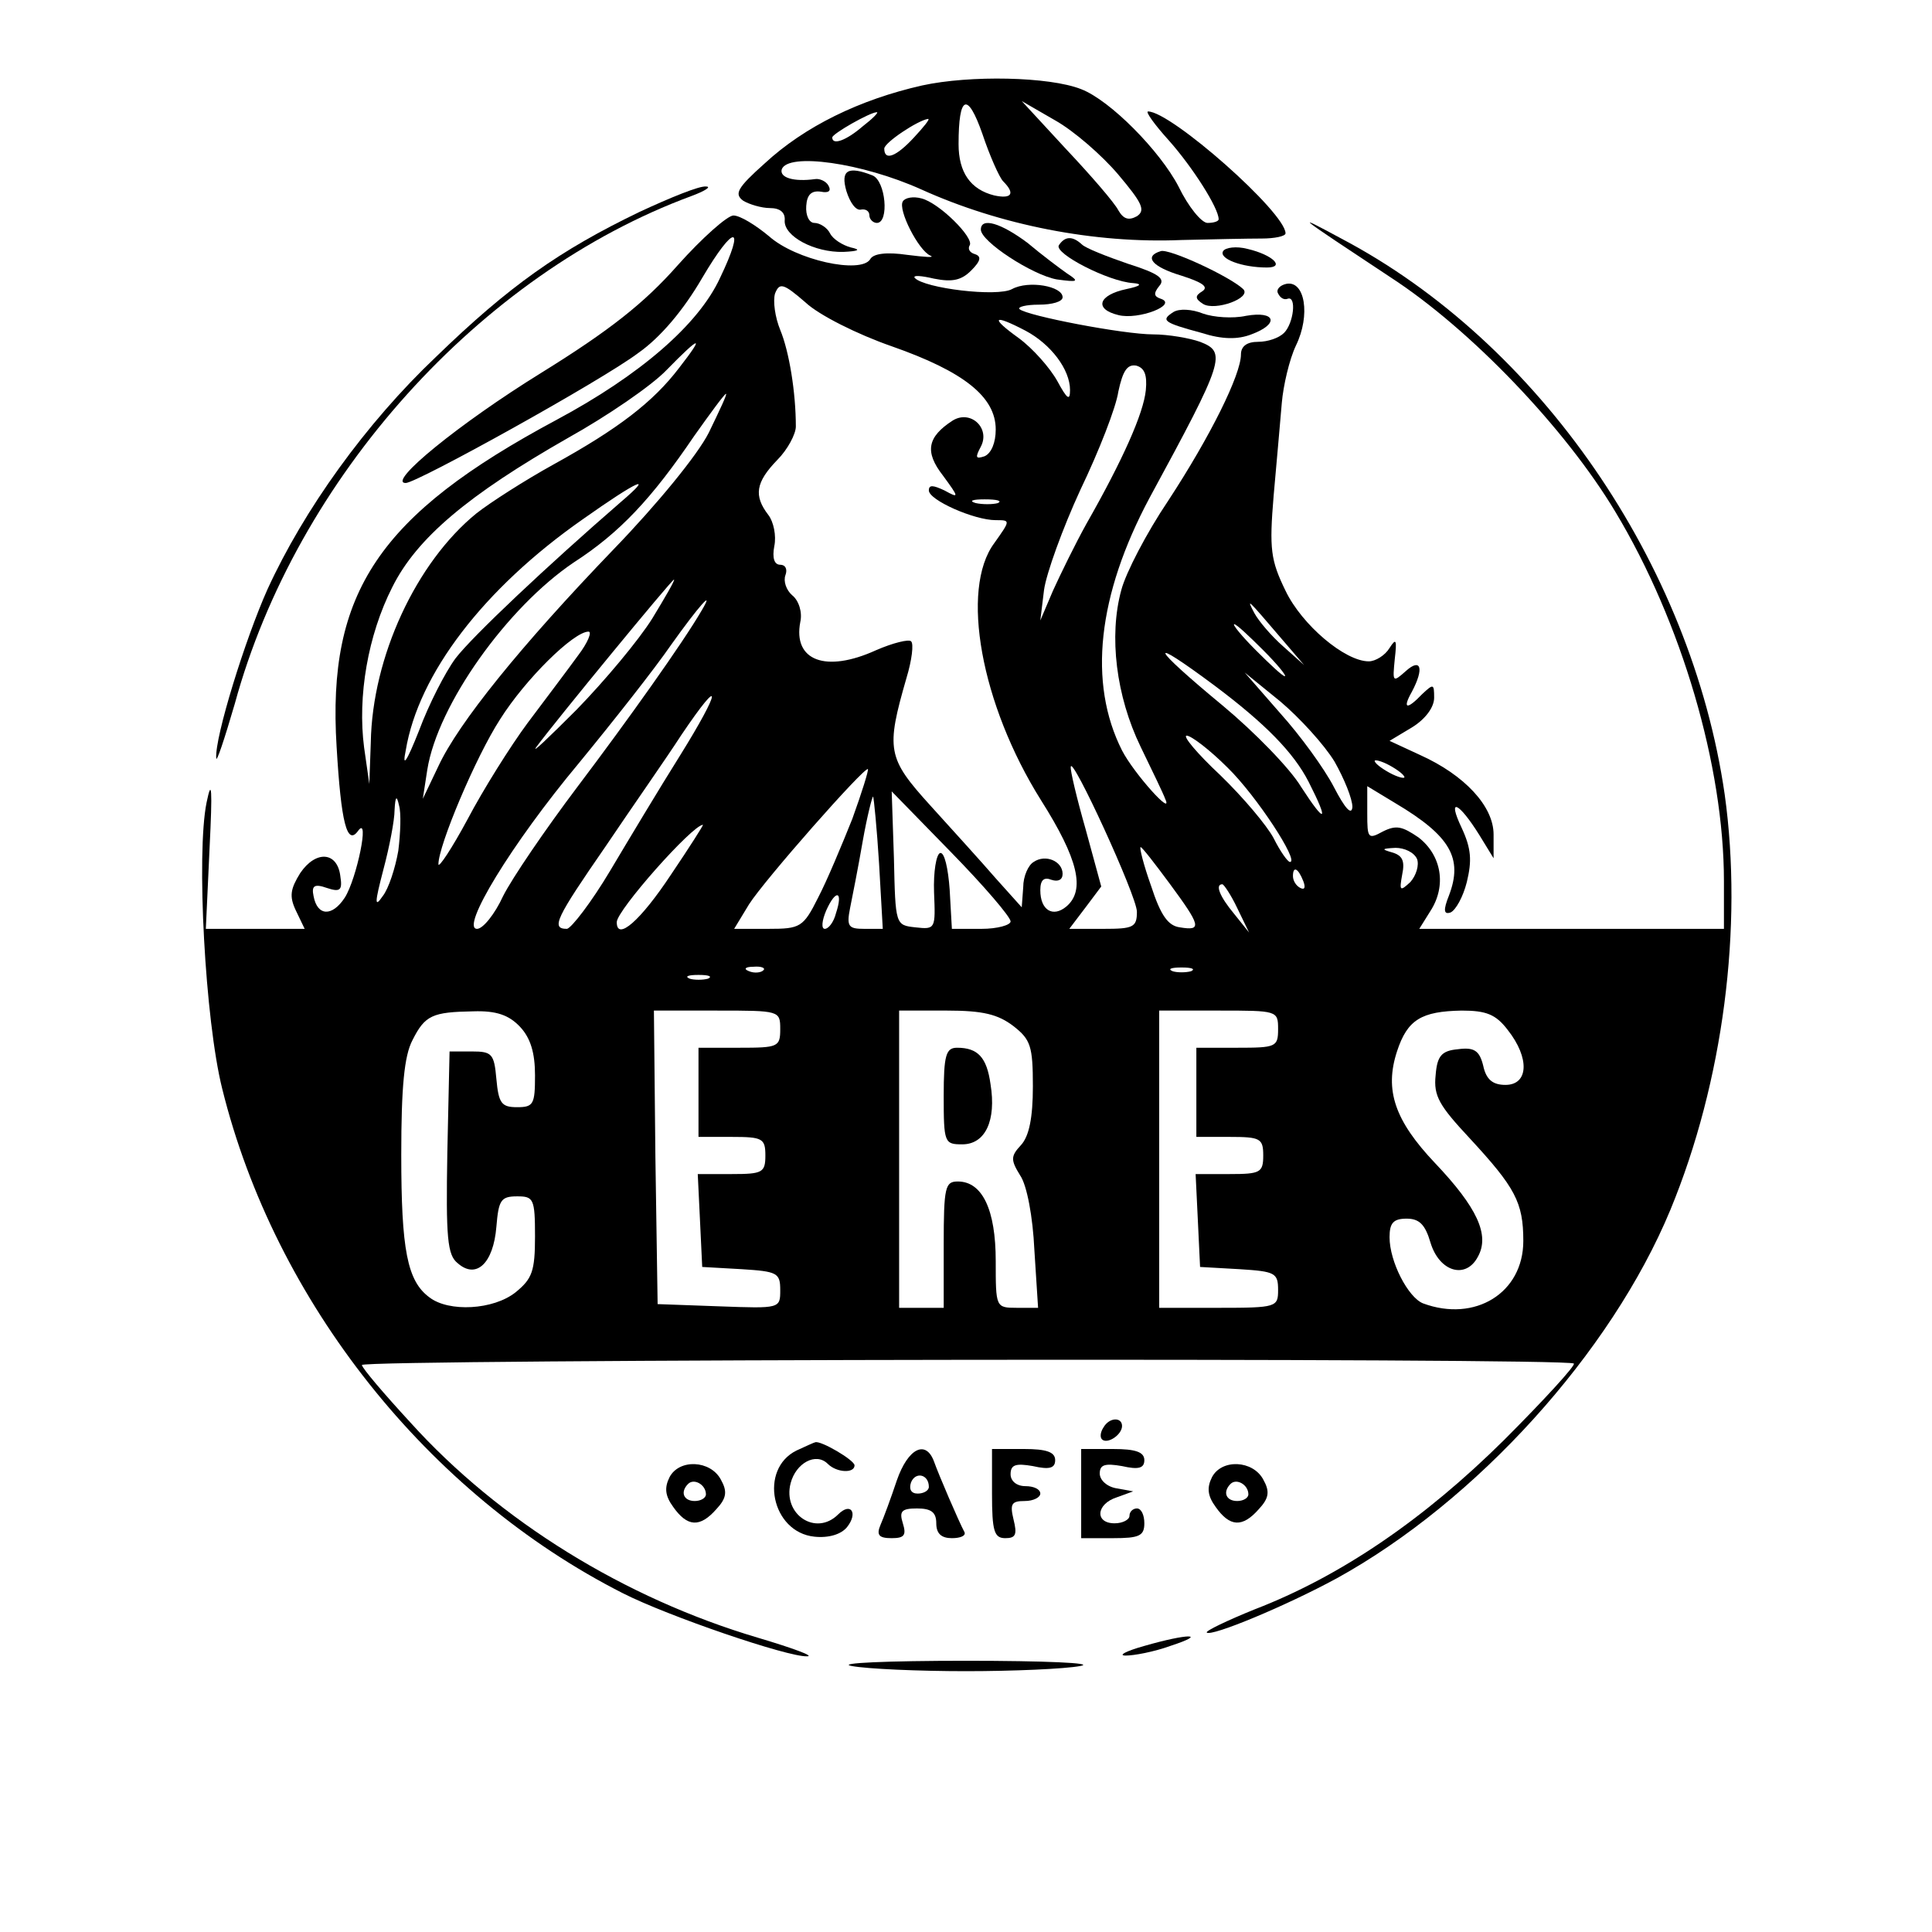 <?xml version="1.0" standalone="no"?>
<!DOCTYPE svg PUBLIC "-//W3C//DTD SVG 20010904//EN"
 "http://www.w3.org/TR/2001/REC-SVG-20010904/DTD/svg10.dtd">
<svg version="1.0" xmlns="http://www.w3.org/2000/svg"
 width="260pt" height="260pt" viewBox="0 0 260 260"
 preserveAspectRatio="xMidYMid meet">
<g transform="translate(0,260) scale(0.1,-0.1)"
fill="#000000" stroke="none">
<path d="M1241 2485 c-84 -19 -158 -55 -212 -105 -37 -33 -41 -41 -29 -50 8
-5 25 -10 36 -10 14 0 21 -6 20 -17 -1 -21 40 -43 79 -42 21 1 24 3 10 6 -11
3 -24 11 -28 19 -4 8 -14 14 -21 14 -7 0 -12 10 -11 23 1 15 7 21 20 19 10 -2
14 1 10 8 -3 6 -12 10 -18 9 -29 -4 -48 2 -45 13 8 23 108 9 188 -27 106 -48
233 -73 350 -68 41 1 90 2 108 2 17 0 32 3 32 7 0 28 -154 164 -185 164 -4 0
9 -18 28 -39 32 -36 67 -91 67 -106 0 -3 -7 -5 -15 -5 -8 0 -26 22 -39 49 -25
48 -92 116 -131 131 -43 17 -150 19 -214 5z m109 -129 c17 -17 11 -24 -12 -19
-32 8 -48 31 -48 69 0 66 12 71 32 14 10 -30 23 -59 28 -64z m155 9 c32 -38
37 -48 25 -56 -11 -6 -18 -4 -25 8 -5 10 -37 47 -70 82 l-60 65 45 -26 c25
-14 63 -47 85 -73z m-344 65 c-22 -19 -41 -26 -41 -15 0 5 51 34 60 34 3 0 -6
-9 -19 -19z m69 -15 c-24 -26 -40 -32 -40 -15 0 8 45 38 59 40 3 0 -6 -11 -19
-25z"/>
<path d="M1139 2343 c5 -16 13 -27 20 -25 6 1 11 -2 11 -8 0 -5 5 -10 10 -10
17 0 12 57 -6 64 -33 13 -43 7 -35 -21z"/>
<path d="M861 2315 c-108 -52 -176 -100 -274 -195 -95 -90 -178 -206 -227
-313 -30 -67 -71 -199 -69 -227 0 -8 11 25 25 73 83 304 330 578 614 683 19 7
28 13 20 13 -9 1 -48 -15 -89 -34z"/>
<path d="M1215 2329 c-7 -11 21 -66 37 -73 7 -3 -7 -2 -31 1 -27 4 -46 2 -50
-6 -13 -20 -100 -1 -136 31 -18 15 -39 28 -48 28 -8 0 -42 -30 -75 -67 -45
-51 -92 -88 -184 -145 -110 -68 -208 -148 -182 -148 15 0 264 138 313 175 30
21 61 58 86 101 43 73 59 73 24 0 -29 -63 -108 -131 -220 -191 -239 -128 -309
-232 -296 -440 6 -102 14 -134 29 -113 16 22 -2 -65 -18 -90 -17 -26 -37 -25
-42 2 -3 14 1 17 18 11 18 -6 21 -3 18 16 -4 33 -33 35 -54 4 -13 -21 -15 -31
-6 -50 l12 -25 -67 0 -66 0 5 108 c4 81 3 96 -4 62 -14 -69 -2 -293 21 -385
71 -287 277 -546 539 -679 61 -31 222 -86 248 -85 11 0 -19 11 -66 25 -179 53
-348 157 -468 290 -35 38 -64 72 -65 77 -2 8 1623 10 1631 2 3 -2 -40 -49 -94
-103 -107 -106 -219 -183 -336 -228 -37 -15 -66 -29 -64 -31 6 -6 107 36 175
73 187 103 369 303 449 496 71 172 98 380 73 559 -45 311 -250 608 -516 748
-65 35 -64 34 66 -52 108 -70 236 -204 303 -316 89 -148 146 -342 146 -497 l0
-64 -205 0 -205 0 15 24 c22 34 15 75 -16 99 -22 15 -30 17 -48 8 -20 -11 -21
-9 -21 24 l0 37 38 -23 c74 -44 91 -74 72 -124 -8 -20 -7 -26 2 -23 7 3 17 21
22 41 7 29 6 45 -7 73 -20 42 -4 35 24 -10 l19 -31 0 32 c0 38 -39 80 -99 107
l-41 19 30 18 c18 11 30 27 30 40 0 19 -1 19 -16 5 -21 -22 -27 -20 -14 3 17
32 12 46 -8 28 -18 -16 -18 -15 -15 16 3 26 2 29 -7 15 -6 -10 -19 -18 -28
-18 -32 0 -90 49 -112 95 -20 41 -22 56 -16 128 4 45 9 101 11 125 2 23 10 58
19 77 20 41 12 88 -13 83 -9 -2 -14 -8 -11 -13 3 -6 8 -9 13 -7 12 4 8 -33 -5
-46 -7 -7 -22 -12 -35 -12 -15 0 -23 -6 -23 -17 0 -27 -41 -110 -98 -197 -29
-43 -57 -97 -63 -120 -17 -62 -7 -143 26 -211 16 -33 31 -64 33 -70 12 -26
-42 34 -58 65 -46 91 -33 209 37 340 101 186 104 196 68 210 -14 5 -43 10 -63
10 -40 0 -170 25 -180 34 -3 3 9 6 26 6 18 0 32 4 32 10 0 15 -46 23 -68 11
-20 -11 -118 1 -131 15 -3 4 9 3 26 -1 25 -5 37 -2 50 11 13 13 14 19 5 22 -7
2 -10 7 -7 12 6 10 -41 57 -65 63 -11 3 -22 1 -25 -4z m-15 -195 c97 -34 140
-68 140 -112 0 -18 -6 -32 -15 -36 -12 -4 -13 -2 -5 13 13 25 -14 50 -38 35
-34 -22 -38 -42 -13 -74 22 -30 22 -31 2 -20 -15 7 -21 8 -21 0 0 -13 61 -40
90 -40 20 0 20 0 -2 -31 -46 -62 -18 -217 63 -346 50 -79 60 -121 34 -143 -18
-15 -35 -5 -35 22 0 14 5 18 15 14 9 -3 15 0 15 8 0 17 -23 27 -39 16 -7 -4
-14 -19 -14 -34 l-2 -27 -35 39 c-19 22 -59 66 -88 98 -58 64 -60 75 -32 172
7 23 10 46 6 49 -3 3 -24 -2 -47 -12 -68 -31 -112 -14 -102 38 3 13 -2 29 -11
36 -8 7 -12 19 -9 27 3 8 0 14 -7 14 -8 0 -11 9 -8 25 3 14 -1 33 -8 42 -20
26 -17 44 12 74 14 14 25 35 25 45 0 46 -9 101 -21 130 -7 17 -10 39 -7 49 6
15 11 14 41 -12 18 -17 70 -43 116 -59z m180 21 c34 -18 60 -52 60 -80 0 -15
-4 -12 -17 12 -10 18 -33 44 -52 58 -39 28 -35 33 9 10z m-466 -50 c-35 -46
-82 -82 -169 -130 -38 -21 -85 -51 -104 -66 -81 -66 -140 -193 -142 -308 l-2
-56 -7 49 c-9 69 5 151 38 216 33 66 102 124 237 201 52 29 112 70 132 91 46
47 52 48 17 3z m628 -30 c-3 -31 -31 -94 -80 -180 -15 -27 -35 -68 -45 -90
l-17 -40 5 41 c3 22 25 83 49 135 25 52 48 111 51 132 6 28 12 37 24 35 11 -3
15 -12 13 -33z m-588 -57 c-15 -30 -70 -97 -128 -157 -126 -131 -209 -234
-236 -292 l-21 -44 6 39 c14 88 108 219 197 279 62 40 105 86 162 170 22 31
41 57 43 57 2 0 -9 -23 -23 -52z m-119 -94 c-98 -85 -199 -180 -222 -210 -14
-19 -36 -62 -49 -97 -17 -43 -23 -51 -18 -27 17 103 105 218 238 311 75 53 98
63 51 23z m508 -1 c-7 -2 -21 -2 -30 0 -10 3 -4 5 12 5 17 0 24 -2 18 -5z
m-465 -155 c-18 -29 -64 -84 -102 -123 -38 -38 -62 -61 -54 -50 25 34 182 225
185 225 2 0 -12 -24 -29 -52z m66 10 c-25 -43 -99 -147 -167 -237 -43 -57 -88
-123 -100 -147 -11 -24 -27 -44 -35 -44 -23 0 46 114 137 223 46 56 102 127
124 159 37 52 60 78 41 46z m781 -38 l30 -35 -28 25 c-16 14 -33 34 -39 45
-11 21 -10 20 37 -35z m-25 -15 c19 -19 32 -35 29 -35 -3 0 -20 16 -39 35 -19
19 -32 35 -29 35 3 0 20 -16 39 -35z m-922 -7 c-13 -18 -44 -59 -68 -91 -23
-31 -60 -90 -81 -130 -21 -39 -39 -66 -39 -60 0 25 50 144 83 195 34 54 99
118 119 118 5 0 -1 -15 -14 -32z m857 -41 c68 -51 106 -90 126 -129 28 -55 23
-58 -10 -7 -15 25 -63 74 -105 109 -98 81 -105 97 -11 27z m161 -102 c13 -23
24 -50 24 -61 -1 -12 -10 -2 -25 27 -13 25 -45 69 -72 99 l-48 55 48 -39 c26
-22 59 -58 73 -81z m-881 8 c-27 -43 -69 -113 -94 -155 -25 -42 -52 -77 -58
-78 -22 0 -15 14 52 111 35 52 82 119 102 150 56 83 54 62 -2 -28z m737 -16
c39 -38 97 -127 84 -127 -3 0 -13 14 -22 32 -9 17 -41 55 -72 85 -31 29 -51
53 -45 53 6 0 31 -19 55 -43z m238 -13 c0 -2 -9 0 -20 6 -11 6 -20 13 -20 16
0 2 9 0 20 -6 11 -6 20 -13 20 -16z m-743 -56 c-14 -35 -34 -83 -46 -106 -20
-40 -24 -42 -67 -42 l-46 0 20 33 c21 33 155 185 160 182 1 -2 -8 -31 -21 -67z
m383 -125 c0 -21 -5 -23 -45 -23 l-46 0 22 29 21 28 -21 77 c-12 42 -21 80
-20 84 1 17 89 -174 89 -195z m-994 82 c-4 -23 -13 -51 -21 -61 -11 -16 -11
-10 1 36 8 30 15 66 15 80 1 19 3 20 6 6 3 -10 2 -37 -1 -61z m647 -17 l5 -88
-25 0 c-21 0 -24 3 -19 28 3 15 11 55 17 90 6 34 13 61 14 60 1 -2 5 -42 8
-90z m177 -78 c0 -5 -18 -10 -39 -10 l-40 0 -3 53 c-2 28 -7 51 -13 49 -5 -2
-9 -25 -8 -53 2 -49 2 -50 -25 -47 -27 3 -27 3 -29 93 l-3 90 80 -82 c44 -45
80 -87 80 -93z m-457 63 c-41 -62 -73 -90 -73 -64 0 16 102 131 116 131 1 0
-18 -30 -43 -67z m671 -12 c42 -57 44 -64 14 -59 -16 2 -26 16 -39 56 -10 28
-16 52 -14 52 2 0 19 -22 39 -49z m333 33 c3 -8 -1 -22 -9 -31 -14 -13 -15
-12 -11 10 4 19 0 26 -14 30 -14 4 -14 5 5 6 12 0 25 -6 29 -15z m-153 -30 c3
-8 2 -12 -4 -9 -6 3 -10 10 -10 16 0 14 7 11 14 -7z m-89 -36 l16 -33 -20 25
c-20 24 -26 40 -16 40 2 0 12 -15 20 -32z m-540 -7 c-3 -12 -10 -21 -15 -21
-5 0 -4 11 2 25 13 29 23 26 13 -4z m-98 -77 c-3 -3 -12 -4 -19 -1 -8 3 -5 6
6 6 11 1 17 -2 13 -5z m576 -1 c-7 -2 -19 -2 -25 0 -7 3 -2 5 12 5 14 0 19 -2
13 -5z m-650 -10 c-7 -2 -19 -2 -25 0 -7 3 -2 5 12 5 14 0 19 -2 13 -5z m-253
-65 c14 -15 20 -35 20 -65 0 -39 -2 -43 -24 -43 -21 0 -25 5 -28 38 -3 34 -6
37 -33 37 l-30 0 -3 -136 c-2 -115 0 -138 14 -149 25 -22 48 0 52 49 3 36 6
41 28 41 22 0 24 -3 24 -54 0 -47 -4 -57 -26 -75 -30 -24 -90 -27 -116 -7 -30
22 -38 64 -38 192 0 91 4 133 15 154 17 34 27 38 82 39 31 1 48 -5 63 -21z
m350 -3 c0 -24 -3 -25 -55 -25 l-55 0 0 -60 0 -60 45 0 c41 0 45 -2 45 -25 0
-23 -4 -25 -45 -25 l-46 0 3 -62 3 -63 53 -3 c48 -3 52 -5 52 -28 0 -25 0 -25
-82 -22 l-83 3 -3 198 -2 197 85 0 c84 0 85 0 85 -25z m314 4 c23 -18 26 -27
26 -81 0 -42 -5 -67 -16 -79 -14 -15 -14 -20 -1 -41 9 -13 17 -56 19 -100 l5
-78 -29 0 c-28 0 -28 1 -28 63 0 69 -18 107 -51 107 -17 0 -19 -7 -19 -85 l0
-85 -30 0 -30 0 0 200 0 200 64 0 c49 0 69 -5 90 -21z m356 -4 c0 -24 -3 -25
-55 -25 l-55 0 0 -60 0 -60 45 0 c41 0 45 -2 45 -25 0 -23 -4 -25 -45 -25
l-46 0 3 -62 3 -63 53 -3 c48 -3 52 -5 52 -28 0 -23 -2 -24 -80 -24 l-80 0 0
200 0 200 80 0 c79 0 80 0 80 -25z m309 -1 c30 -38 28 -74 -3 -74 -17 0 -26 7
-30 26 -5 20 -12 25 -34 22 -22 -2 -28 -9 -30 -35 -3 -28 5 -41 46 -85 61 -66
72 -86 72 -138 0 -70 -65 -110 -135 -84 -20 8 -45 56 -45 89 0 19 5 25 23 25
17 0 25 -8 32 -32 12 -40 48 -50 64 -19 16 29 -1 66 -58 126 -54 57 -68 98
-51 150 14 43 33 54 87 55 33 0 46 -5 62 -26z"/>
<path d="M1270 1125 c0 -63 1 -65 25 -65 31 0 46 32 38 81 -5 36 -17 49 -45
49 -15 0 -18 -10 -18 -65z"/>
<path d="M1320 2291 c0 -16 69 -61 102 -67 29 -4 31 -3 14 8 -10 7 -34 25 -53
41 -36 27 -63 35 -63 18z"/>
<path d="M1425 2270 c-7 -11 67 -49 100 -51 13 -1 10 -4 -9 -8 -38 -8 -44 -27
-11 -35 27 -7 81 14 57 22 -9 3 -10 7 -2 17 9 10 -1 17 -42 30 -29 10 -57 21
-62 26 -13 12 -23 11 -31 -1z"/>
<path d="M1562 2262 c-23 -7 -12 -21 28 -33 28 -9 37 -15 28 -21 -10 -6 -10
-10 1 -17 16 -10 66 8 54 20 -18 17 -100 55 -111 51z"/>
<path d="M1646 2262 c-6 -10 25 -22 59 -22 25 0 8 17 -26 25 -15 4 -30 2 -33
-3z"/>
<path d="M1579 2180 c-17 -11 -14 -14 38 -28 28 -9 49 -9 67 -2 38 14 33 32
-7 25 -18 -4 -44 -2 -58 3 -15 6 -32 7 -40 2z"/>
<path d="M1485 679 c-4 -6 -5 -13 -2 -16 7 -7 27 6 27 18 0 12 -17 12 -25 -2z"/>
<path d="M1072 648 c-51 -25 -34 -110 24 -116 19 -2 36 3 44 13 15 19 5 34
-12 17 -30 -30 -75 0 -64 42 7 27 34 42 50 26 12 -12 36 -13 36 -2 0 7 -46 34
-53 31 -1 0 -12 -5 -25 -11z"/>
<path d="M1207 608 c-8 -24 -18 -51 -22 -60 -6 -14 -2 -18 15 -18 17 0 20 4
15 20 -5 16 -2 20 19 20 19 0 26 -5 26 -20 0 -14 7 -20 21 -20 11 0 19 3 17 8
-8 15 -35 78 -41 95 -11 30 -35 18 -50 -25z m43 -9 c0 -5 -7 -9 -15 -9 -9 0
-12 6 -9 15 6 15 24 11 24 -6z"/>
<path d="M1335 590 c0 -51 3 -60 18 -60 14 0 16 5 11 25 -5 21 -3 25 15 25 12
0 21 5 21 10 0 6 -9 10 -20 10 -12 0 -20 7 -20 16 0 13 7 15 30 11 22 -5 30
-3 30 8 0 11 -12 15 -42 15 l-43 0 0 -60z"/>
<path d="M1455 590 l0 -60 43 0 c35 0 42 3 42 20 0 11 -4 20 -10 20 -5 0 -10
-4 -10 -10 0 -5 -9 -10 -20 -10 -27 0 -25 26 3 35 l22 8 -22 4 c-13 2 -23 11
-23 20 0 12 7 14 30 10 22 -5 30 -3 30 8 0 11 -12 15 -42 15 l-43 0 0 -60z"/>
<path d="M901 612 c-7 -14 -6 -25 5 -40 19 -27 36 -28 58 -3 14 15 15 24 6 40
-14 26 -56 28 -69 3z m49 -23 c0 -5 -7 -9 -15 -9 -15 0 -20 12 -9 23 8 8 24
-1 24 -14z"/>
<path d="M1631 612 c-7 -14 -6 -25 5 -40 19 -27 36 -28 58 -3 14 15 15 24 6
40 -14 26 -56 28 -69 3z m49 -23 c0 -5 -7 -9 -15 -9 -15 0 -20 12 -9 23 8 8
24 -1 24 -14z"/>
<path d="M1540 385 c-25 -7 -36 -13 -25 -13 11 0 38 5 60 13 52 17 24 17 -35
0z"/>
<path d="M1146 358 c21 -4 91 -7 154 -7 63 0 133 3 154 7 21 4 -48 7 -154 7
-106 0 -175 -3 -154 -7z"/>
</g>
</svg>
